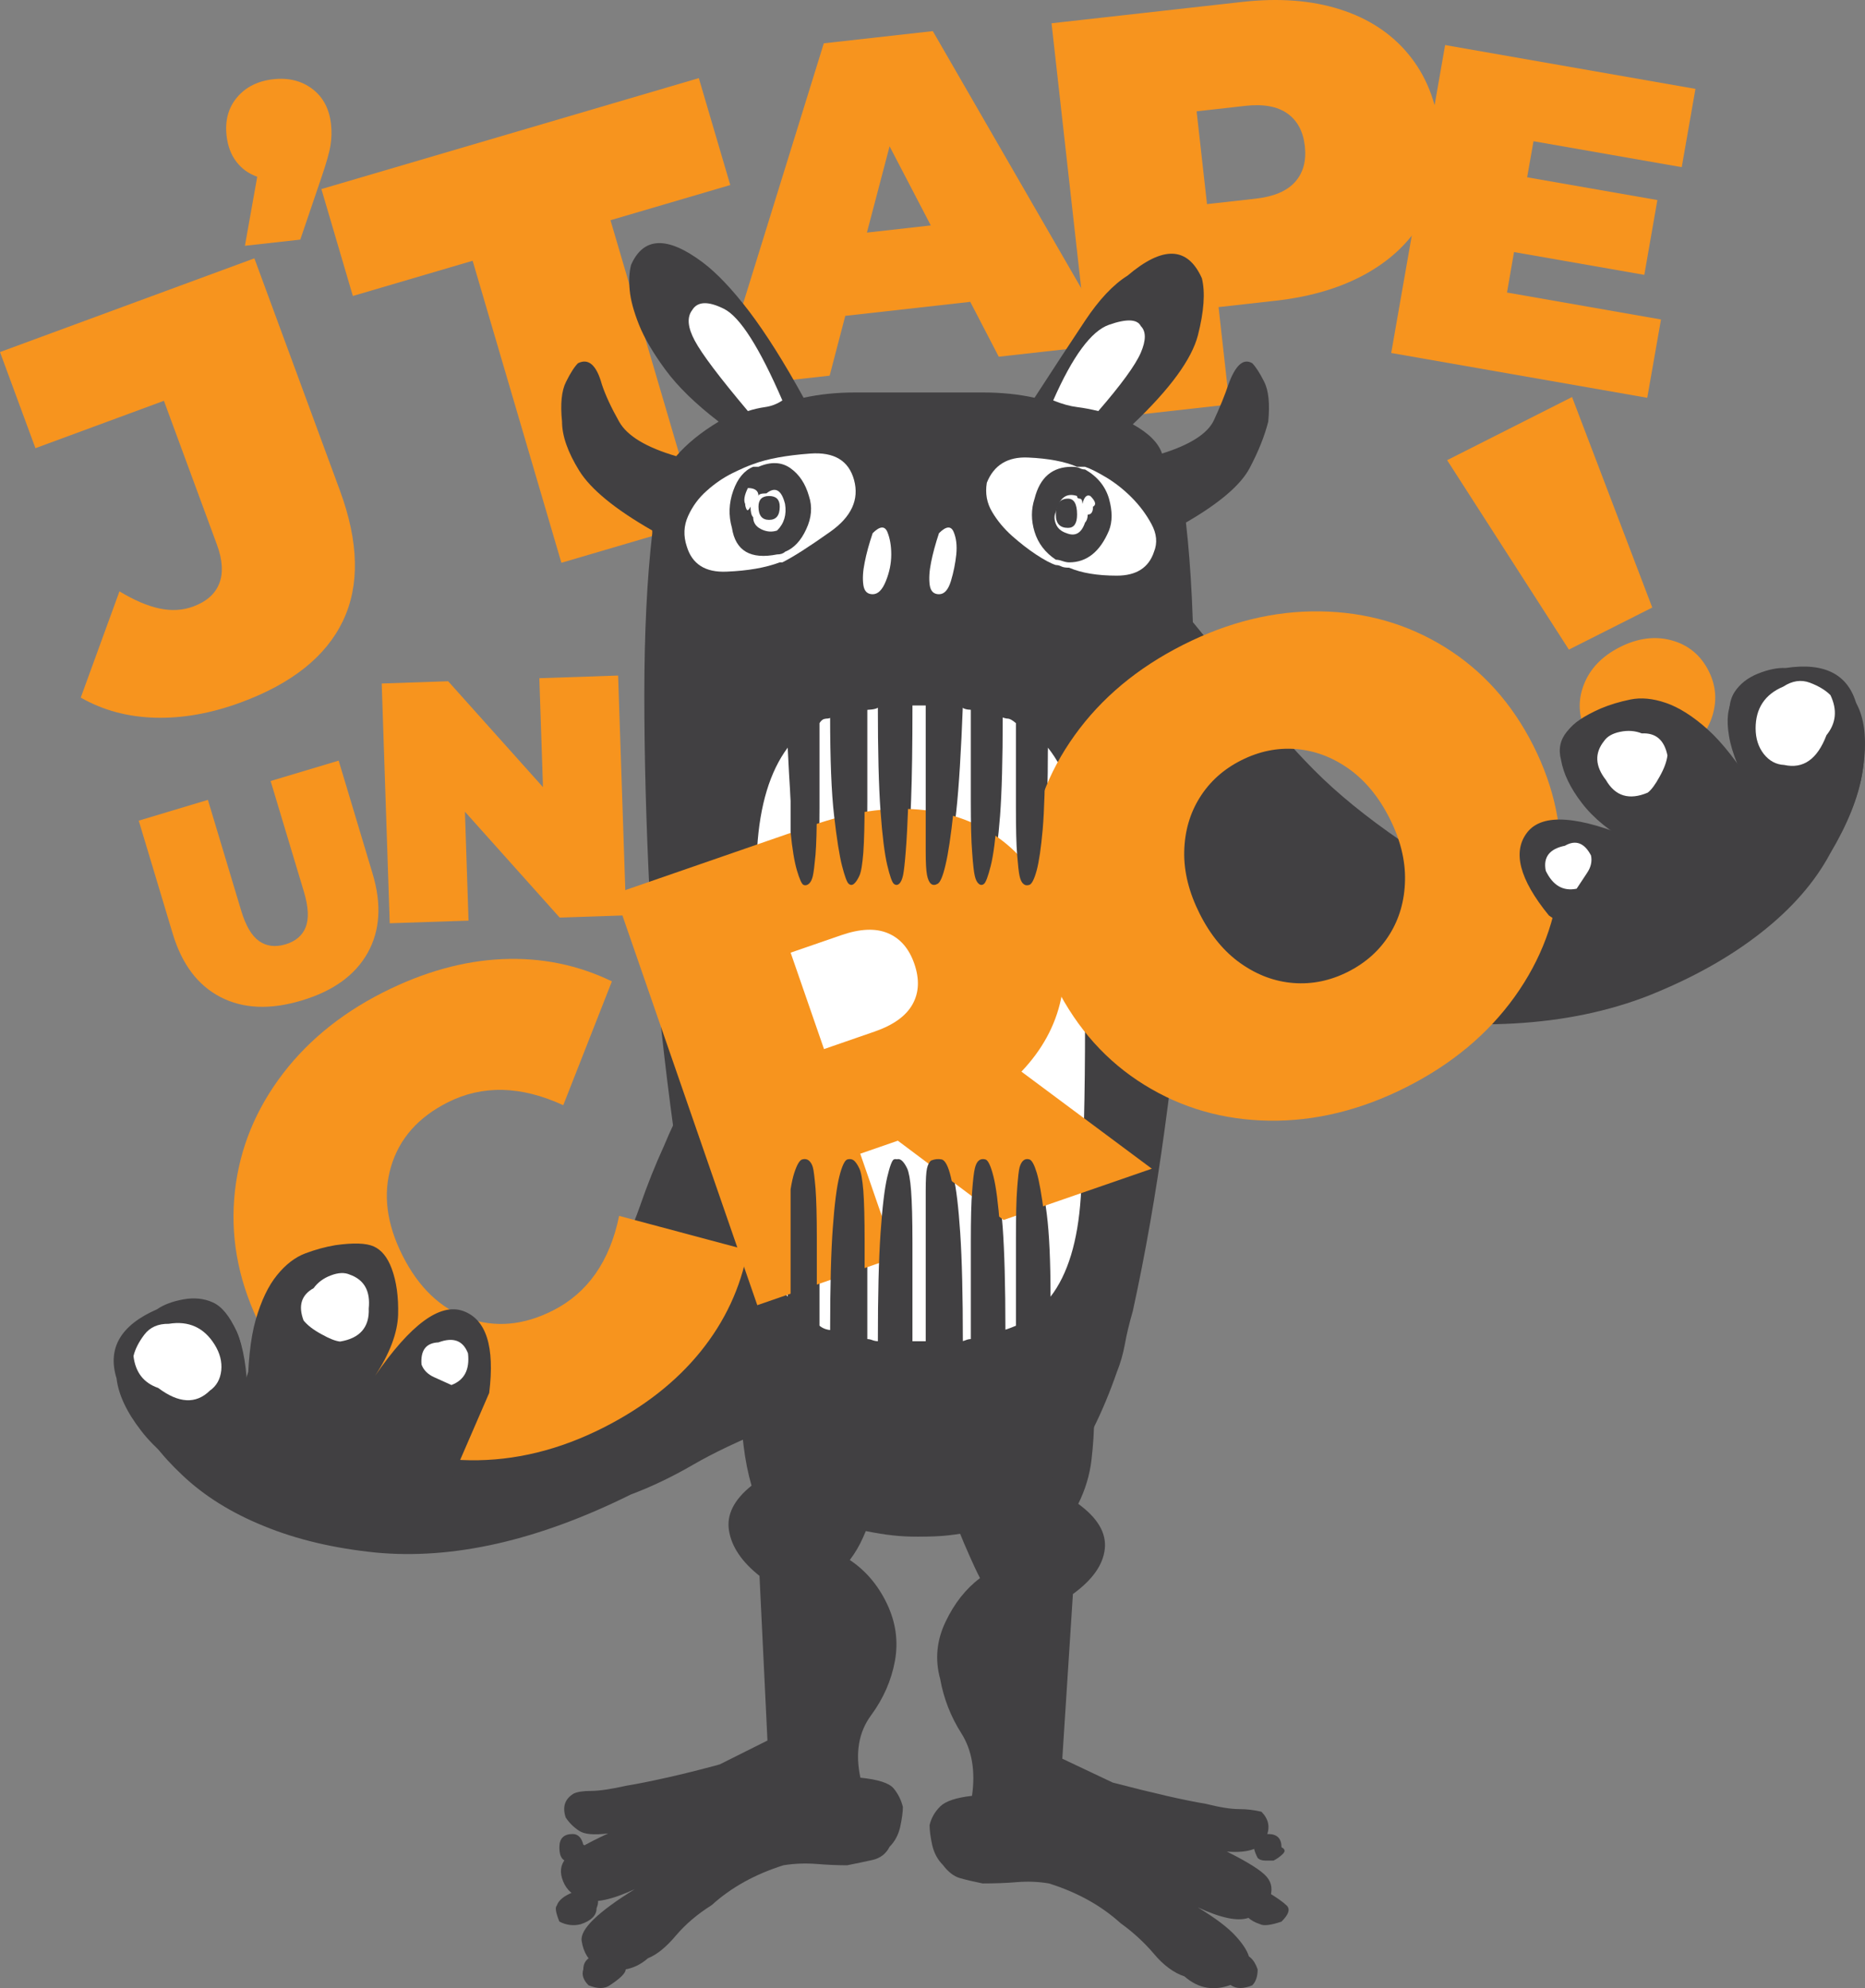 <?xml version="1.0" encoding="utf-8"?>
<!-- Generator: Adobe Illustrator 16.0.3, SVG Export Plug-In . SVG Version: 6.00 Build 0)  -->
<!DOCTYPE svg PUBLIC "-//W3C//DTD SVG 1.1//EN" "http://www.w3.org/Graphics/SVG/1.1/DTD/svg11.dtd">
<svg version="1.1" id="Layer_1" xmlns="http://www.w3.org/2000/svg" xmlns:xlink="http://www.w3.org/1999/xlink" x="0px" y="0px"
	 width="266.571px" height="284.193px" viewBox="0 0 266.571 284.193" enable-background="new 0 0 266.571 284.193"
	 xml:space="preserve">
<rect x="0" y="0" width="266.571" height="284.193" fill="#808080" stroke="none"/>
<g>
	<g>
		<path fill="#414042" d="M107.871,197.888c0.368,0.976,0.727,1.964,1.095,2.938c0.358,0.971,0.735,2.081,1.136,3.306
			c-4.387,1.77-8.077,3.521-11.066,5.253c-2.985,1.731-5.943,3.142-8.876,4.242c-13.266,6.586-25.426,9.346-36.482,8.293
			c-5.93-0.603-11.229-1.852-15.886-3.756c-4.679-1.885-8.579-4.318-11.704-7.278c-3.139-2.946-5.31-5.827-6.501-8.625
			c-1.211-2.785-1.672-5.216-1.396-7.287c-0.206-4.04,2.188-6.479,7.193-7.296c0.974-0.363,2.173-0.499,3.595-0.401
			c1.398,0.097,2.599,0.532,3.573,1.314c0.982,0.781,1.651,2.234,2.025,4.352c0.357,2.126,0.118,5.015-0.746,8.675
			c1.054-4.182,2.23-7.369,3.505-9.554c1.29-2.186,2.625-3.796,4.045-4.842c1.406-1.056,2.799-1.649,4.188-1.807
			c1.373-0.154,2.705-0.179,3.998-0.071c2.32,0.247,3.897,0.704,4.734,1.378c0.846,0.672,1.354,1.755,1.518,3.266
			c0.2,1.76-0.032,3.762-0.661,5.989c-0.65,2.239-2.241,4.519-4.774,6.835c6.028-5.258,10.348-7.014,12.969-5.268
			c2.609,1.749,2.835,5.409,0.655,10.998c6.03-5.259,10.841-10,14.443-14.227c3.602-4.216,6.398-8.16,8.413-11.82
			c2.002-3.664,3.534-7.015,4.598-10.066c1.048-3.041,2.196-5.908,3.428-8.597c0.993-2.403,2.027-4.552,3.092-6.451
			c0.134,1.257,0.357,2.695,0.676,4.31c0.306,1.627,0.533,3.063,0.669,4.32c0.786,2.458,1.454,4.987,2.007,7.599
			c0.54,2.613,1.225,5.28,2.032,7.986c0.814,2.711,1.568,5.427,2.251,8.148C106.304,192.466,107.06,195.185,107.871,197.888z"/>
		<path fill="#414042" d="M29.376,199.446c0.979-0.364,1.665-1.078,2.064-2.141c0.396-1.06,0.385-2.202-0.016-3.44
			c-0.777-2.449-2.462-3.786-5.027-4.01c-1.313-0.362-2.446-0.175-3.373,0.564c-0.935,0.745-1.612,1.522-2.03,2.327
			c-0.271,2.072,0.408,3.651,2.066,4.734C25.118,200.054,27.233,200.708,29.376,199.446z"/>
		<path fill="#414042" d="M47.108,197.457c2.562,0.224,4.112-0.849,4.605-3.191c0.776-2.12,0.348-3.724-1.301-4.822
			c-0.564-0.441-1.352-0.606-2.354-0.493c-1.004,0.111-1.851,0.461-2.56,1.045c-1.73,0.455-2.478,1.683-2.252,3.689
			c0.327,0.729,0.933,1.496,1.786,2.284C45.884,196.772,46.57,197.264,47.108,197.457z"/>
		<path fill="#414042" d="M59.565,206.37c1.759-0.195,2.773-1.325,3.06-3.399c-0.2-1.758-1.312-2.526-3.318-2.301
			c-1.563-0.333-2.496,0.412-2.803,2.22c0.081,0.756,0.471,1.417,1.171,1.975C58.373,205.42,58.997,205.926,59.565,206.37z"/>
	</g>
	<g>
		<path fill="#414042" d="M255.611,96.688c2.57-0.144,4.788,0.198,6.654,1.034c1.87,0.837,3.127,2.353,3.776,4.541
			c0.666,2.189,0.702,4.99,0.117,8.383c-0.576,3.409-2.093,7.193-4.555,11.336c-2.191,4.105-5.5,7.902-9.942,11.376
			c-4.444,3.485-9.778,6.464-15.972,8.939c-11.597,4.54-25.692,5.332-42.297,2.368c-0.314-0.224-0.901-0.278-1.739-0.138
			c-3.276-0.599-6.603-1.185-10.002-1.77c-3.396-0.574-7.593-1.154-12.588-1.761c0.326-1.484,0.444-2.875,0.377-4.162
			c-0.074-1.281-0.062-2.509,0.023-3.667c0.047-1.451,0.007-2.95-0.097-4.509c-0.12-1.561-0.033-3.083,0.297-4.578
			c-0.14-4.292-0.123-7.599,0.06-9.933c0.043-1.442-0.079-3.002-0.357-4.688c-0.286-1.671-0.275-3.252,0.064-4.747
			c0.04-1.445-0.052-2.866-0.288-4.269c-0.225-1.396-0.329-2.813-0.286-4.264c0.041-1.44-0.075-3.07-0.39-4.895
			c-0.3-1.814-0.44-3.442-0.397-4.885c1.032,0.97,1.893,1.904,2.64,2.784c0.716,0.894,1.608,1.96,2.681,3.216
			c2.152,2.515,4.269,5.256,6.346,8.209c2.079,2.955,4.756,6.098,8.052,9.424c3.291,3.328,7.447,6.727,12.494,10.184
			c5.035,3.47,11.608,7.109,19.73,10.919c-4.07-5.355-4.878-9.379-2.471-12.094c2.423-2.708,7.687-2.155,15.814,1.652
			c-3.175-1.764-5.59-3.731-7.247-5.896c-1.663-2.161-2.65-4.225-2.986-6.183c-0.803-3.028,1.111-5.367,5.727-6.997
			c1.067-0.466,2.377-0.826,3.907-1.087c1.542-0.257,3.241-0.043,5.072,0.652c1.851,0.696,3.859,2.009,6.061,3.944
			c2.195,1.938,4.504,5,6.939,9.178c-2.072-3.672-3.296-6.701-3.696-9.082c-0.392-2.373-0.191-4.132,0.626-5.275
			c0.81-1.142,1.966-1.981,3.455-2.519S254.174,96.644,255.611,96.688z"/>
		<path fill="#414042" d="M223.716,127.498c1.822-1.174,2.56-2.739,2.229-4.697c-0.327-1.945-1.422-2.484-3.284-1.597
			c-1.955,0.331-2.774,1.472-2.449,3.427C220.597,126.875,221.763,127.825,223.716,127.498z"/>
		<path fill="#414042" d="M237.391,108.806c0.23-2.05-0.816-3.161-3.144-3.355c-2.158-0.781-3.97-0.476-5.465,0.915
			c-0.461,0.664-0.669,1.562-0.625,2.692c0.044,1.152,0.419,2.094,1.122,2.836c0.711,2.464,2.414,3.191,5.122,2.16
			c0.79-0.422,1.517-1.183,2.19-2.311C237.269,110.628,237.534,109.645,237.391,108.806z"/>
		<path fill="#414042" d="M260.736,106.604c1.631-2.278,1.745-4.173,0.342-5.667c-0.706-0.738-1.596-1.38-2.69-1.917
			c-1.098-0.53-2.299-0.399-3.605,0.393c-2.69,1.032-4.096,2.992-4.188,5.871c-0.038,1.456,0.446,2.662,1.476,3.636
			c1.035,0.978,1.995,1.538,2.875,1.679C257.32,111.058,259.244,109.726,260.736,106.604z"/>
	</g>
	<path fill="#F7941E" d="M22.195,102.589c-3.923-0.104-7.476-1.058-10.653-2.874l5.532-15.184c2.11,1.269,4.019,2.09,5.727,2.448
		c1.715,0.364,3.31,0.271,4.806-0.279c1.904-0.705,3.152-1.803,3.737-3.305c0.581-1.503,0.471-3.36-0.349-5.571L23.43,57.291
		L5.066,64.063L0,50.324l36.359-13.396l12.226,33.188c2.71,7.362,2.852,13.577,0.427,18.646c-2.429,5.072-7.29,8.955-14.598,11.647
		C30.197,101.965,26.121,102.692,22.195,102.589z"/>
	<path fill="#F7941E" d="M44.635,12.705c1.54,1.163,2.43,2.839,2.675,5.022c0.114,0.984,0.093,1.976-0.061,2.988
		c-0.152,1.008-0.592,2.563-1.311,4.667l-3.017,8.868l-7.914,0.883l1.759-9.87c-1.237-0.436-2.23-1.152-2.988-2.155
		c-0.767-1.001-1.222-2.237-1.393-3.709c-0.246-2.183,0.258-4.013,1.505-5.491c1.249-1.473,2.968-2.333,5.149-2.579
		C41.225,11.082,43.095,11.542,44.635,12.705z"/>
	<path fill="#F7941E" d="M67.555,37.274l-17.121,5.033l-4.495-15.282l53.946-15.859l4.495,15.281l-17.121,5.031l12.69,43.171
		l-19.707,5.795L67.555,37.274z"/>
	<path fill="#F7941E" d="M138.683,43.146l-17.865,2.002l-2.235,8.548l-16.118,1.801l15.284-49.306l15.58-1.744l25.805,44.705
		l-16.378,1.835L138.683,43.146z M133.042,32.222l-5.891-11.306l-3.241,12.331L133.042,32.222z"/>
	<path fill="#F7941E" d="M191.518,1.334c4.072,1.293,7.344,3.437,9.811,6.436c2.467,2.997,3.942,6.657,4.421,10.971
		c0.486,4.313-0.137,8.206-1.883,11.677c-1.74,3.471-4.457,6.286-8.142,8.446c-3.69,2.159-8.156,3.534-13.385,4.118l-8.167,0.916
		l1.556,13.911l-19.093,2.135L150.3,3.327l27.259-3.053C182.791-0.312,187.448,0.042,191.518,1.334z M185.113,26.003
		c1.162-1.302,1.622-3.006,1.393-5.109c-0.234-2.102-1.063-3.661-2.5-4.675c-1.421-1.011-3.427-1.375-6.017-1.087l-6.952,0.782
		l1.485,13.262l6.956-0.778C182.074,28.104,183.945,27.312,185.113,26.003z"/>
	<path fill="#F7941E" d="M237.411,45.667l-1.964,11.194l-36.596-6.405l7.705-44.014l35.779,6.262l-1.96,11.192l-21.185-3.708
		l-0.911,5.155l18.614,3.254l-1.867,10.692l-18.622-3.257l-1.004,5.784L237.411,45.667z"/>
	<path fill="#414042" d="M122.978,254.102c2.53,0.258,4.105,0.762,4.739,1.52c0.636,0.756,1.078,1.645,1.334,2.651
		c0,0.76-0.135,1.713-0.379,2.85c-0.256,1.138-0.759,2.09-1.515,2.847c-0.513,1.013-1.332,1.646-2.472,1.899
		c-1.132,0.251-2.336,0.502-3.6,0.755c-1.268,0-2.722-0.057-4.365-0.189c-1.653-0.124-3.217-0.063-4.746,0.189
		c-4.046,1.274-7.467,3.167-10.245,5.692c-2.028,1.27-3.737,2.725-5.13,4.364c-1.385,1.647-2.712,2.725-3.98,3.229
		c-2.026,1.771-4.422,2.151-7.208,1.132c-1.274-0.75-2.025-1.955-2.272-3.605c-0.255-1.638,2.272-4.104,7.585-7.396
		c-3.296,1.524-5.689,2.028-7.217,1.524c-1.514-0.507-2.528-1.39-3.023-2.659c-0.513-1.268-0.384-2.337,0.373-3.231
		c0.758-0.881,2.791-2.087,6.072-3.604c-2.028,0.254-3.421,0.136-4.166-0.383c-0.769-0.5-1.403-1.131-1.906-1.893
		c-0.506-1.521-0.122-2.654,1.137-3.416c0.505-0.248,1.33-0.382,2.473-0.382c1.129,0,2.841-0.248,5.119-0.756
		c1.519-0.248,3.413-0.627,5.689-1.138c2.278-0.501,4.806-1.14,7.592-1.896l6.827-3.414l-1.137-23.535
		c-2.539-2.018-3.981-4.164-4.355-6.443c-0.384-2.278,0.69-4.428,3.218-6.454c-0.51-1.771-0.891-3.663-1.135-5.693
		c-0.267-2.025-0.384-4.046-0.384-6.074c0.255,0.258,0.384,0.517,0.384,0.766c0,0.259,0.119,0.51,0.379,0.755
		c0.5,1.272,1.14,2.408,1.893,3.418c0.764,1.013,1.519,2.026,2.283,3.031c1.015,0.763,1.954,1.583,2.848,2.473
		c0.878,0.884,1.947,1.707,3.222,2.46c1.259,0.516,2.528,1.02,3.791,1.519c1.267,0.511,2.526,0.893,3.801,1.139h0.382
		c-0.511,1.27-1.023,2.468-1.524,3.607c-0.5,1.138-1.131,2.212-1.893,3.224c2.272,1.518,4.043,3.603,5.313,6.265
		c1.264,2.654,1.638,5.376,1.135,8.155c-0.51,2.793-1.647,5.381-3.412,7.784C122.732,247.592,122.227,250.562,122.978,254.102z"/>
	<path fill="#414042" d="M85.268,272.779c0.5-1.258,0.124-1.896-1.146-1.896c-0.503-0.251-1.261-0.379-2.272-0.379
		c-1.269,0.51-2.027,1.139-2.272,1.896c-0.263,0.251-0.134,1.02,0.376,2.274c1.008,0.516,2.017,0.638,3.041,0.379
		C84.5,274.551,85.268,273.794,85.268,272.779z"/>
	<path fill="#414042" d="M82.995,265.57c1.249-0.761,1.393-1.388,0.379-1.894c-0.255-1.011-0.763-1.521-1.525-1.521
		c-1.269,0-1.896,0.633-1.896,1.893c0,1.021,0.248,1.647,0.769,1.903C81.971,265.952,82.735,265.827,82.995,265.57z"/>
	<path fill="#414042" d="M178.993,51.923c0.501,0.515,1.076,1.397,1.709,2.658c0.63,1.266,0.819,3.167,0.572,5.688
		c-0.511,2.029-1.392,4.243-2.661,6.646c-1.269,2.403-4.299,4.999-9.101,7.777c0.749,6.584,1.131,14.42,1.131,23.531
		c0,9.103-0.382,18.973-1.131,29.597v5.691c-0.762,9.363-1.771,18.662-3.041,27.893c-1.257,9.239-2.782,17.903-4.553,25.997
		c-0.511,1.771-0.892,3.359-1.137,4.744c-0.255,1.39-0.633,2.721-1.146,3.983c-2.02,5.818-4.484,10.754-7.401,14.795
		c-2.896,4.057-7.263,6.71-13.082,7.971c-1.273,0.251-2.467,0.449-3.615,0.571c-1.124,0.132-2.588,0.187-4.359,0.187
		c-1.27,0-2.463-0.055-3.603-0.187c-1.133-0.122-2.332-0.32-3.604-0.571c-5.823-1.261-10.241-3.914-13.277-7.971
		c-3.038-4.041-5.312-8.855-6.836-14.419c-0.503-1.26-0.942-2.651-1.332-4.17c-0.379-1.522-0.819-3.162-1.319-4.934
		c-2.032-8.094-3.665-16.757-4.935-25.997c-1.269-9.231-2.272-18.53-3.042-27.893c0-0.762-0.06-1.637-0.184-2.654
		c-0.132-1.011-0.192-2.024-0.192-3.037c-0.503-10.112-0.759-19.6-0.759-28.464c0-8.851,0.38-16.561,1.135-23.144v-0.379
		c-5.306-3.036-8.786-5.889-10.435-8.541c-1.643-2.657-2.462-4.995-2.462-7.023c-0.256-2.521-0.072-4.422,0.574-5.688
		c0.624-1.261,1.188-2.143,1.704-2.658c1.511-0.756,2.656,0.257,3.42,3.039c0.505,1.522,1.325,3.291,2.462,5.307
		c1.135,2.029,3.857,3.677,8.158,4.939c1.514-1.77,3.542-3.415,6.069-4.939c-3.286-2.521-5.824-4.992-7.594-7.395
		c-1.772-2.404-3.031-4.553-3.79-6.45c-0.755-1.899-1.203-3.542-1.33-4.936c-0.134-1.382-0.066-2.587,0.189-3.609
		c1.77-4.042,5.19-4.163,10.24-0.375c2.028,1.521,4.24,3.861,6.655,7.021c2.396,3.167,4.99,7.273,7.771,12.333
		c2.276-0.504,4.747-0.756,7.399-0.756c2.655,0,5.628,0,8.916,0c3.54,0,6.648,0,9.304,0c2.652,0,5.12,0.252,7.391,0.756
		c2.789-4.297,5.19-7.972,7.215-11.004c2.017-3.035,4.045-5.185,6.073-6.449c5.055-4.306,8.597-4.179,10.63,0.375
		c0.499,2.028,0.3,4.745-0.57,8.156c-0.889,3.419-3.979,7.66-9.303,12.715c2.283,1.271,3.664,2.655,4.176,4.182
		c4.043-1.268,6.511-2.852,7.406-4.749c0.88-1.899,1.572-3.601,2.084-5.123C176.586,52.18,177.73,51.167,178.993,51.923z"/>
	<path fill="#414042" d="M87.161,283.781c1.525-1.006,2.272-1.763,2.272-2.274c-0.5-1.517-1.648-2.271-3.402-2.271
		c-0.518,0-1.08,0.184-1.717,0.566c-0.634,0.376-0.939,0.943-0.939,1.704c-0.255,0.764,0,1.521,0.748,2.274
		C85.391,284.299,86.411,284.299,87.161,283.781z"/>
	<path fill="#FFFFFF" d="M98.165,78.109c0.764,2.533,2.657,3.739,5.693,3.603c3.04-0.123,5.566-0.565,7.594-1.328h0.374
		c1.521-0.761,3.797-2.212,6.833-4.366c3.041-2.141,4.17-4.611,3.417-7.401c-0.755-2.778-2.849-4.035-6.269-3.784
		c-3.402,0.249-6.135,0.748-8.152,1.51c-0.758,0.258-1.773,0.702-3.037,1.326c-1.264,0.637-2.472,1.464-3.596,2.477
		c-1.149,1.005-2.032,2.212-2.663,3.6C97.726,75.133,97.659,76.594,98.165,78.109z"/>
	<path fill="#FFFFFF" d="M98.929,44.337c-0.764,1.014-0.64,2.464,0.379,4.362c1.009,1.895,3.542,5.252,7.59,10.058
		c0.758-0.248,1.571-0.442,2.467-0.571c0.889-0.125,1.709-0.438,2.461-0.951c-3.285-7.585-6.064-11.953-8.347-13.089
		C101.207,43.009,99.687,43.069,98.929,44.337z"/>
	<path fill="#414042" d="M115.623,70.9c0.508,1.518,0.386,3.102-0.383,4.739c-0.756,1.655-1.77,2.729-3.029,3.23
		c-0.261,0.256-0.634,0.379-1.137,0.379c-3.797,0.756-5.947-0.505-6.455-3.794c-0.511-1.773-0.439-3.541,0.184-5.309
		c0.63-1.774,1.594-2.91,2.853-3.423h0.758c1.759-0.759,3.289-0.694,4.555,0.192C114.238,67.809,115.118,69.134,115.623,70.9z"/>
	<path fill="#FFFFFF" d="M111.073,75.834c1.009-1.005,1.383-2.279,1.137-3.795c-0.507-2.019-1.394-2.523-2.662-1.517
		c-0.758,0-1.134,0.128-1.134,0.378c0-0.754-0.514-1.139-1.517-1.139c-0.5,1.008-0.63,1.771-0.386,2.278
		c0,0.256,0.069,0.507,0.195,0.759c0.129,0.252,0.313,0.13,0.57-0.38c0,0.759,0.123,1.264,0.379,1.518
		c0,0.757,0.379,1.328,1.134,1.703C109.548,76.019,110.312,76.087,111.073,75.834z"/>
	<path fill="#FFFFFF" d="M150.157,185.352c2.468-3.198,3.905-7.927,4.319-14.203c0.412-6.271,0.613-14.513,0.613-24.721
		c0-10.63-0.202-19.032-0.613-25.2c-0.414-6.167-1.98-10.954-4.697-14.36c0,5.106-0.125,8.992-0.349,11.649
		c-0.236,2.659-0.528,4.623-0.872,5.899c-0.346,1.276-0.694,1.967-1.042,2.07c-0.359,0.113-0.641,0.057-0.873-0.156
		c-0.233-0.208-0.408-0.584-0.52-1.113c-0.124-0.53-0.228-1.541-0.348-3.036c-0.124-1.485-0.174-3.719-0.174-6.699
		c0-2.975,0-7.018,0-12.116c-0.503-0.427-0.887-0.646-1.138-0.646c-0.255,0-0.634-0.101-1.14-0.318
		c0,6.169-0.133,10.907-0.379,14.197c-0.26,3.305-0.569,5.688-0.948,7.176c-0.382,1.489-0.695,2.346-0.946,2.554
		c-0.255,0.213-0.518,0.213-0.762,0c-0.256-0.208-0.44-0.584-0.565-1.113c-0.132-0.53-0.26-1.649-0.382-3.349
		c-0.139-1.708-0.189-4.154-0.189-7.341c0-3.191,0-7.547,0-13.079c-0.758,0-1.273-0.216-1.526-0.636
		c-0.251,6.594-0.562,11.638-0.941,15.153c-0.385,3.502-0.764,6.055-1.148,7.652c-0.368,1.6-0.745,2.505-1.124,2.713
		c-0.386,0.213-0.707,0.213-0.953,0c-0.256-0.208-0.452-0.638-0.574-1.275c-0.122-0.639-0.184-1.756-0.184-3.353
		c0-1.593,0-4.035,0-7.334c0-3.294,0-7.823,0-13.555h-1.524h-0.757c0,5.732-0.068,10.261-0.194,13.555
		c-0.119,3.299-0.248,5.741-0.375,7.334c-0.128,1.597-0.25,2.714-0.374,3.353c-0.134,0.637-0.328,1.067-0.58,1.275
		c-0.239,0.213-0.499,0.213-0.75,0c-0.259-0.208-0.574-1.113-0.954-2.713c-0.368-1.597-0.695-4.149-0.95-7.652
		c-0.259-3.515-0.379-8.559-0.379-15.153c-0.248,0.42-0.888,0.636-1.896,0.636c0,5.532,0,9.888,0,13.079
		c0,3.187-0.061,5.633-0.184,7.341c-0.132,1.7-0.316,2.819-0.571,3.349c-0.251,0.528-0.514,0.905-0.758,1.113
		c-0.256,0.213-0.511,0.213-0.757,0c-0.258-0.208-0.568-1.064-0.953-2.554c-0.379-1.488-0.758-3.872-1.137-7.176
		c-0.382-3.291-0.566-8.028-0.566-14.197c-0.261,0.217-0.569,0.318-0.948,0.318c-0.379,0-0.707,0.219-0.958,0.646
		c0,5.098,0,9.141,0,12.116c0,2.98-0.068,5.214-0.188,6.699c-0.135,1.495-0.259,2.506-0.379,3.036
		c-0.124,0.528-0.319,0.905-0.563,1.113c-0.262,0.213-0.522,0.27-0.769,0.156c-0.251-0.103-0.562-0.794-0.94-2.07
		c-0.38-1.277-0.701-3.24-0.953-5.899c-0.256-2.658-0.511-6.543-0.757-11.649c-2.532,3.406-3.983,8.192-4.366,14.36
		c-0.383,6.167-0.567,14.569-0.567,25.2c0,10.208,0.184,18.451,0.567,24.721c0.383,6.276,1.834,11.005,4.366,14.203
		c0-5.106,0.122-9.04,0.379-11.806c0.245-2.766,0.562-4.732,0.95-5.901c0.38-1.167,0.758-1.81,1.136-1.918
		c0.379-0.104,0.691-0.044,0.953,0.164c0.244,0.215,0.439,0.529,0.563,0.955c0.12,0.425,0.244,1.437,0.379,3.033
		c0.12,1.593,0.188,3.934,0.188,7.019c0,3.081,0,7.28,0,12.599c0.506,0.426,1.142,0.639,1.905,0.639
		c0-6.385,0.121-11.276,0.376-14.673c0.252-3.401,0.568-5.853,0.948-7.342c0.379-1.485,0.764-2.283,1.132-2.392
		c0.383-0.104,0.701-0.044,0.957,0.164c0.244,0.215,0.507,0.587,0.758,1.113c0.255,0.54,0.439,1.593,0.571,3.194
		c0.123,1.593,0.184,4.039,0.184,7.336c0,3.302,0,7.92,0,13.874c0.247,0,0.502,0.061,0.763,0.164
		c0.245,0.106,0.625,0.155,1.133,0.155c0-6.592,0.12-11.75,0.379-15.47c0.255-3.723,0.582-6.379,0.95-7.975
		c0.379-1.602,0.694-2.446,0.954-2.555c0.251-0.104,0.511-0.044,0.75,0.164c0.252,0.215,0.508,0.587,0.764,1.113
		c0.245,0.54,0.446,1.593,0.564,3.194c0.125,1.593,0.194,4.096,0.194,7.495s0,8.081,0,14.035h0.757h1.524c0-5.954,0-10.637,0-14.035
		s0-5.902,0-7.495c0-1.601,0.063-2.654,0.184-3.194c0.123-0.525,0.318-0.897,0.574-1.113c0.507-0.208,1.013-0.268,1.516-0.164
		c0.5,0.109,0.945,0.953,1.324,2.555c0.385,1.596,0.701,4.252,0.951,7.975c0.248,3.72,0.375,8.878,0.375,15.47
		c0.252,0,0.513-0.049,0.768-0.155c0.246-0.104,0.5-0.164,0.758-0.164c0-5.954,0-10.572,0-13.874c0-3.297,0.05-5.744,0.189-7.336
		c0.122-1.601,0.25-2.654,0.382-3.194c0.125-0.525,0.309-0.897,0.565-1.113c0.244-0.208,0.563-0.268,0.942-0.164
		c0.385,0.109,0.767,0.907,1.146,2.392c0.379,1.489,0.694,3.941,0.948,7.342c0.246,3.397,0.385,8.289,0.385,14.673
		c0.244,0,0.879-0.213,1.893-0.639c0-5.318,0-9.518,0-12.599c0-3.085,0.05-5.426,0.174-7.019c0.12-1.596,0.224-2.607,0.348-3.033
		c0.123-0.426,0.287-0.739,0.52-0.955c0.243-0.208,0.533-0.268,0.882-0.164c0.348,0.109,0.697,0.751,1.049,1.918
		c0.353,1.169,0.701,3.135,1.049,5.901C149.973,176.312,150.157,180.246,150.157,185.352z"/>
	<path fill="#414042" d="M109.928,70.9c1.013,0,1.524,0.507,1.524,1.518c0,1.264-0.511,1.893-1.524,1.893
		c-1.004,0-1.514-0.629-1.514-1.893C108.414,71.407,108.924,70.9,109.928,70.9z"/>
	<path fill="#FFFFFF" d="M124.733,76.213c-0.516,1.521-0.895,2.913-1.139,4.172c-0.262,1.269-0.319,2.343-0.191,3.228
		c0.126,0.89,0.567,1.328,1.33,1.328c0.765,0,1.388-0.629,1.894-1.897c0.509-1.262,0.764-2.52,0.764-3.794
		c0-1.26-0.195-2.337-0.563-3.23C126.442,75.133,125.742,75.209,124.733,76.213z"/>
	<path fill="#FFFFFF" d="M134.213,76.213c-0.506,1.521-0.885,2.913-1.132,4.172c-0.256,1.269-0.316,2.343-0.195,3.228
		c0.123,0.89,0.574,1.328,1.327,1.328c0.764,0,1.324-0.629,1.709-1.897c0.379-1.262,0.628-2.52,0.764-3.794
		c0.121-1.26,0-2.337-0.385-3.23C135.922,75.133,135.221,75.209,134.213,76.213z"/>
	<path fill="#414042" d="M175.364,264.665c3.033,1.517,4.938,2.72,5.687,3.601c0.767,0.897,0.89,1.968,0.378,3.231
		c-0.496,1.271-1.507,2.155-3.031,2.659c-1.513,0.505-3.921,0-7.207-1.523c2.52,1.523,4.362,2.912,5.498,4.181
		c1.141,1.267,1.771,2.34,1.905,3.222c0.123,0.888-0.135,1.647-0.765,2.273c-0.633,0.639-1.199,1.083-1.702,1.325
		c-2.539,1.023-4.812,0.642-6.83-1.129c-1.524-0.506-2.988-1.582-4.367-3.228c-1.395-1.641-2.981-3.095-4.743-4.361
		c-2.79-2.529-6.205-4.425-10.256-5.696c-1.504-0.253-3.021-0.314-4.545-0.19c-1.514,0.134-3.173,0.19-4.934,0.19
		c-1.266-0.253-2.346-0.506-3.229-0.758c-0.885-0.251-1.699-0.881-2.461-1.896c-0.758-0.759-1.264-1.71-1.524-2.851
		c-0.248-1.135-0.37-2.089-0.37-2.843c0.246-1.012,0.75-1.902,1.515-2.655c0.758-0.756,2.272-1.263,4.549-1.52
		c0.504-3.538,0-6.513-1.508-8.916c-1.533-2.402-2.539-4.99-3.041-7.781c-0.765-2.78-0.512-5.506,0.758-8.16
		c1.257-2.657,2.906-4.743,4.934-6.264c-0.518-1.005-1.019-2.082-1.516-3.222c-0.512-1.139-1.019-2.338-1.525-3.605
		c2.523-0.249,5.179-1.141,7.974-2.657c1.002-0.755,2.022-1.579,3.03-2.463c1.013-0.886,1.77-1.708,2.283-2.471
		c1.259-1.007,2.273-2.211,3.031-3.605c0.767-1.39,1.646-2.717,2.654-3.982c0-0.249,0.07-0.438,0.201-0.565
		c0.124-0.127,0.184-0.323,0.184-0.574c0,2.03-0.131,4.114-0.385,6.265c-0.255,2.153-0.885,4.238-1.887,6.263
		c2.775,2.023,4.043,4.17,3.79,6.452c-0.248,2.275-1.773,4.424-4.556,6.442l-1.516,23.535l7.211,3.413
		c5.81,1.515,10.251,2.533,13.283,3.032c2.027,0.511,3.613,0.758,4.74,0.758c1.144,0,2.209,0.133,3.233,0.379
		c0.998,1.021,1.253,2.154,0.748,3.42C180.548,264.162,178.643,264.922,175.364,264.665z"/>
	<path fill="#FFFFFF" d="M164.947,78.87c0.511-1.262,0.39-2.589-0.378-3.987c-0.749-1.385-1.699-2.653-2.838-3.793
		c-1.144-1.144-2.352-2.091-3.605-2.845c-1.266-0.758-2.273-1.265-3.037-1.521h-1.14c-1.766-0.759-4.11-1.198-7.023-1.326
		c-2.9-0.125-4.865,1.08-5.875,3.601c-0.255,1.523,0,2.916,0.762,4.179c0.747,1.27,1.71,2.406,2.835,3.417
		c1.148,1.014,2.277,1.899,3.42,2.655c1.146,0.756,2.088,1.274,2.845,1.517c0.258,0,0.503,0.062,0.758,0.184
		c0.255,0.136,0.63,0.197,1.146,0.197c1.76,0.757,4.043,1.136,6.818,1.136C162.42,82.283,164.201,81.147,164.947,78.87z"/>
	<path fill="#414042" d="M150.914,80.005c-1.515-1.01-2.534-2.336-3.04-3.986c-0.503-1.64-0.503-3.221,0-4.742
		c0.761-3.033,2.534-4.553,5.323-4.553c0.503,0,0.882,0.064,1.136,0.192c0.246,0.131,0.502,0.19,0.757,0.19
		c1.771,1.01,2.906,2.41,3.422,4.171c0.499,1.773,0.499,3.293,0,4.557c-1.282,3.036-3.175,4.551-5.693,4.551
		c-0.261,0-0.583-0.06-0.951-0.185C151.487,80.07,151.171,80.005,150.914,80.005z"/>
	<path fill="#FFFFFF" d="M163.06,46.609c-0.509-1.006-2.034-1.069-4.549-0.184c-2.528,0.886-5.19,4.489-7.972,10.811
		c1.257,0.513,2.403,0.827,3.411,0.951c1.009,0.128,2.033,0.323,3.037,0.571c3.283-3.795,5.311-6.577,6.074-8.348
		C163.821,48.64,163.821,47.37,163.06,46.609z"/>
	<path fill="#FFFFFF" d="M150.914,73.177c-0.251,0.505-0.251,1.081,0,1.706c0.258,0.637,0.758,1.076,1.527,1.33
		c1.258,0.506,2.137,0,2.648-1.52c0.247-0.246,0.381-0.626,0.381-1.138c0.513,0,0.758-0.377,0.758-1.137
		c0.5-0.249,0.378-0.759-0.375-1.518c-0.517-0.25-0.895,0.125-1.14,1.139c0-0.507-0.135-0.762-0.381-0.762
		c-0.253,0-0.383-0.125-0.383-0.376C152.441,70.396,151.417,71.152,150.914,73.177z"/>
	<path fill="#414042" d="M152.653,75.455c-1.166,0-1.74-0.626-1.74-1.9c0-1.516,0.574-2.278,1.74-2.278
		c0.862,0,1.296,0.762,1.296,2.278C153.949,74.829,153.515,75.455,152.653,75.455z"/>
	<path fill="#414042" d="M177.097,279.236c-1.768,0-2.782,0.754-3.037,2.271c0,0.764,0.634,1.521,1.898,2.274
		c0.762,0.518,1.772,0.518,3.035,0c0.501-0.504,0.767-1.257,0.767-2.274C179.248,279.99,178.366,279.236,177.097,279.236z"/>
	<path fill="#414042" d="M183.169,274.675c1.012-1.001,1.27-1.759,0.767-2.274c-0.517-0.505-1.399-1.137-2.661-1.896
		c-1.012,0-1.78,0.128-2.281,0.379c-1.263,0-1.648,0.638-1.139,1.896c0,1.015,0.759,1.771,2.279,2.274
		C180.64,275.313,181.652,275.19,183.169,274.675z"/>
	<path fill="#414042" d="M179.37,263.677c-0.256,0.252-0.122,0.889,0.39,1.894c0.245,0.257,0.623,0.382,1.136,0.382
		c0.502,0,0.883,0,1.138,0c0.503-0.256,0.942-0.575,1.326-0.951c0.382-0.382,0.321-0.693-0.19-0.952c0-1.26-0.633-1.893-1.895-1.893
		C180.263,262.156,179.623,262.666,179.37,263.677z"/>
	<path fill="#F7941E" d="M31.517,142.524c-3.245-1.677-5.522-4.703-6.838-9.09l-4.848-16.13l9.885-2.969l4.758,15.836
		c0.646,2.15,1.496,3.601,2.559,4.348c1.066,0.747,2.326,0.901,3.779,0.464c1.449-0.435,2.415-1.257,2.886-2.469
		c0.471-1.204,0.39-2.883-0.256-5.038l-4.761-15.836l9.725-2.916l4.842,16.13c1.322,4.383,1.085,8.167-0.7,11.354
		c-1.788,3.186-4.919,5.453-9.424,6.801C38.631,144.363,34.761,144.199,31.517,142.524z"/>
	<path fill="#F7941E" d="M88.349,96.563l1.148,34.279l-9.501,0.317l-13.542-15.135l0.516,15.571l-11.264,0.377L54.56,97.7
		l9.498-0.323l13.553,15.138l-0.522-15.572L88.349,96.563z"/>
	<path fill="#F7941E" d="M206.844,65.777l17.854-9.023l11.465,30.088l-11.916,6.015L206.844,65.777z M232.035,109.103
		c-2.413-0.717-4.175-2.18-5.286-4.389c-1.131-2.25-1.264-4.525-0.373-6.827c0.881-2.302,2.61-4.097,5.16-5.387
		c2.559-1.297,5.038-1.615,7.409-0.964c2.377,0.657,4.136,2.11,5.271,4.354c1.117,2.208,1.247,4.496,0.397,6.863
		c-0.854,2.373-2.562,4.198-5.115,5.488C236.933,109.535,234.453,109.824,232.035,109.103z"/>
	<path fill="#F7941E" d="M128.333,163.051l-5.375,1.863l5.117,14.788l-19.833,6.862l-20.354-58.818l28.314-9.798
		c5.436-1.881,10.482-2.624,15.141-2.227c4.645,0.399,8.647,1.894,11.997,4.505c3.348,2.602,5.794,6.146,7.351,10.627
		c1.452,4.2,1.769,8.199,0.95,11.994c-0.819,3.801-2.701,7.24-5.646,10.332l18.638,13.874l-21.183,7.329L128.333,163.051z
		 M126.908,133.391c-1.759-0.743-3.98-0.648-6.672,0.287l-7.228,2.495l4.771,13.784l7.225-2.501
		c2.695-0.933,4.495-2.229,5.428-3.903c0.93-1.666,1.01-3.595,0.26-5.78C129.935,135.586,128.676,134.129,126.908,133.391z"/>
	<path fill="#F7941E" d="M67.181,208.729c-6.372-0.088-12.186-1.776-17.442-5.065c-5.254-3.286-9.393-7.937-12.428-13.942
		c-3.034-6.011-4.313-12.104-3.842-18.287c0.475-6.172,2.563-11.854,6.278-17.038c3.717-5.185,8.724-9.365,15.009-12.545
		c5.782-2.918,11.454-4.504,17.021-4.752c5.569-0.251,10.796,0.813,15.683,3.176l-6.952,17.705
		c-6.032-2.786-11.546-2.918-16.52-0.403c-4.208,2.119-6.9,5.172-8.087,9.15c-1.192,3.98-0.64,8.242,1.649,12.772
		c2.293,4.536,5.396,7.503,9.303,8.907c3.902,1.408,7.959,1.049,12.157-1.069c4.985-2.521,8.147-7.033,9.485-13.54l18.376,4.912
		c-1,5.342-3.249,10.179-6.754,14.507c-3.507,4.334-8.149,7.956-13.927,10.88C79.894,207.27,73.558,208.816,67.181,208.729z"/>
	<g>
		<path fill="#414042" d="M62.425,216.404c-6.576,0.974-12.647,1.081-18.206,0.301c-5.571-0.754-10.456-2.313-14.649-4.652
			c-4.205-2.325-7.338-4.849-9.4-7.546c-2.076-2.675-3.242-5.177-3.513-7.489c-1.335-4.314,0.6-7.609,5.78-9.865
			c0.95-0.659,2.209-1.137,3.766-1.421c1.545-0.28,2.959-0.139,4.234,0.442c1.274,0.572,2.393,1.961,3.383,4.145
			c0.972,2.199,1.499,5.389,1.575,9.586c-0.011-4.81,0.384-8.579,1.164-11.292c0.792-2.716,1.795-4.828,3.043-6.35
			c1.229-1.522,2.576-2.552,4.034-3.104c1.438-0.542,2.876-0.936,4.298-1.173c2.58-0.365,4.403-0.311,5.503,0.188
			c1.09,0.495,1.936,1.529,2.532,3.116c0.696,1.848,1.004,4.073,0.933,6.656c-0.092,2.6-1.182,5.501-3.286,8.703
			c5.077-7.339,9.252-10.427,12.57-9.26c3.305,1.179,4.556,5.07,3.737,11.713"/>
		<path fill="#FFFFFF" d="M29.992,198.779c0.951-0.661,1.493-1.624,1.633-2.885c0.126-1.25-0.19-2.485-0.959-3.714
			c-1.52-2.429-3.705-3.416-6.541-2.955c-1.514-0.024-2.686,0.485-3.488,1.541c-0.806,1.061-1.328,2.088-1.557,3.071
			c0.276,2.318,1.443,3.836,3.531,4.555C25.549,200.605,28.012,200.729,29.992,198.779z"/>
		<path fill="#FFFFFF" d="M48.611,191.76c2.826-0.461,4.208-2.049,4.095-4.715c0.255-2.511-0.645-4.122-2.723-4.856
			c-0.738-0.325-1.627-0.287-2.683,0.114c-1.053,0.393-1.878,1.006-2.475,1.829c-1.751,0.967-2.223,2.503-1.436,4.613
			c0.563,0.698,1.425,1.358,2.57,1.973C47.092,191.355,47.971,191.698,48.611,191.76z"/>
		<path fill="#FFFFFF" d="M64.524,197.975c1.849-0.696,2.63-2.198,2.37-4.519c-0.696-1.846-2.109-2.37-4.219-1.577
			c-1.785,0.077-2.587,1.137-2.425,3.172c0.297,0.796,0.9,1.405,1.816,1.813C62.973,197.274,63.786,197.65,64.524,197.975z"/>
	</g>
	<path fill="#F7941E" d="M181.429,160.192c-6.551-0.093-12.505-1.8-17.863-5.122c-5.371-3.322-9.577-8.007-12.632-14.056
		c-3.049-6.046-4.319-12.212-3.818-18.502c0.511-6.29,2.673-12.095,6.491-17.415c3.818-5.325,8.977-9.629,15.475-12.913
		c6.512-3.286,13.042-4.885,19.584-4.795c6.546,0.09,12.509,1.796,17.872,5.124c5.354,3.324,9.563,8.007,12.621,14.052
		c3.05,6.043,4.324,12.214,3.813,18.505c-0.505,6.287-2.666,12.094-6.48,17.417c-3.822,5.321-8.978,9.626-15.479,12.912
		C194.511,158.682,187.98,160.28,181.429,160.192z M198.606,133.583c1.421-2.273,2.157-4.85,2.217-7.737
		c0.065-2.884-0.671-5.853-2.217-8.902c-1.541-3.051-3.491-5.404-5.847-7.072c-2.366-1.665-4.872-2.6-7.54-2.806
		c-2.674-0.206-5.267,0.332-7.805,1.612c-2.537,1.275-4.504,3.051-5.926,5.322c-1.421,2.267-2.161,4.85-2.223,7.733
		c-0.06,2.885,0.687,5.854,2.223,8.904c1.541,3.053,3.49,5.408,5.845,7.067c2.364,1.669,4.871,2.6,7.544,2.809
		c2.673,0.206,5.273-0.331,7.799-1.607C195.212,137.621,197.193,135.85,198.606,133.583z"/>
	<g>
		<path fill="#414042" d="M236.933,141.518c6.09-2.671,11.287-5.809,15.572-9.424c4.32-3.607,7.631-7.522,9.933-11.733
			c2.327-4.209,3.636-8.008,3.949-11.386c0.33-3.373-0.016-6.109-1.01-8.214c-1.166-4.358-4.554-6.125-10.146-5.278
			c-1.16-0.053-2.475,0.215-3.947,0.801c-1.455,0.583-2.582,1.459-3.349,2.621c-0.768,1.167-0.984,2.935-0.648,5.31
			c0.337,2.379,1.59,5.367,3.754,8.959c-2.55-4.083-4.888-7.064-6.996-8.948c-2.106-1.876-4.095-3.126-5.945-3.756
			c-1.854-0.635-3.536-0.794-5.067-0.48c-1.511,0.307-2.938,0.735-4.271,1.297c-2.375,1.059-3.888,2.075-4.558,3.083
			c-0.651,0.998-0.823,2.325-0.486,3.985c0.394,1.937,1.324,3.979,2.755,6.128c1.459,2.16,3.927,4.033,7.414,5.627
			c-8.205-3.517-13.395-3.908-15.575-1.154c-2.169,2.753-1.156,6.712,3.074,11.9"/>
		<path fill="#FFFFFF" d="M255.02,109.343c-1.161-0.053-2.13-0.578-2.919-1.569c-0.774-0.993-1.158-2.208-1.165-3.659
			c0-2.863,1.318-4.862,3.97-5.979c1.268-0.828,2.537-1.018,3.777-0.552c1.249,0.468,2.23,1.062,2.948,1.775
			c1.003,2.106,0.819,4.016-0.569,5.732C259.757,108.527,257.741,109.945,255.02,109.343z"/>
		<path fill="#FFFFFF" d="M235.516,113.3c-2.639,1.118-4.646,0.512-5.975-1.806c-1.553-1.989-1.645-3.839-0.269-5.567
			c0.446-0.659,1.218-1.105,2.335-1.328c1.095-0.222,2.113-0.146,3.062,0.234c1.996-0.108,3.214,0.938,3.663,3.146
			c-0.103,0.889-0.481,1.907-1.117,3.033C236.592,112.156,236.027,112.913,235.516,113.3z"/>
		<path fill="#FFFFFF" d="M225.354,127.031c-1.94,0.391-3.399-0.457-4.414-2.564c-0.386-1.934,0.524-3.129,2.734-3.575
			c1.545-0.89,2.797-0.417,3.736,1.395c0.173,0.835-0.011,1.67-0.571,2.496C226.296,125.614,225.802,126.367,225.354,127.031z"/>
	</g>
	<g>
		<path fill="#414042" d="M148.19,167.645c-0.353-1.167-0.705-1.81-1.053-1.918c-0.348-0.104-0.634-0.044-0.876,0.164
			c-0.24,0.215-0.398,0.529-0.527,0.955c-0.121,0.425-0.225,1.437-0.348,3.033c-0.124,1.593-0.174,3.934-0.174,7.019
			c0,3.081,0,7.28,0,12.599c-1.008,0.426-1.649,0.639-1.893,0.639c0-6.385-0.139-11.276-0.379-14.673
			c-0.255-3.401-0.569-5.853-0.953-7.342c-0.376-1.485-0.756-2.283-1.14-2.392c-0.385-0.104-0.701-0.044-0.948,0.164
			c-0.256,0.215-0.44,0.587-0.562,1.113c-0.134,0.54-0.258,1.593-0.379,3.194c-0.139,1.593-0.194,4.039-0.194,7.336
			c0,3.302,0,7.92,0,13.874c-0.256,0-0.511,0.061-0.758,0.164c-0.256,0.106-0.511,0.155-0.757,0.155
			c0-6.592-0.139-11.75-0.384-15.47c-0.25-3.723-0.569-6.379-0.948-7.975c-0.379-1.602-0.829-2.446-1.33-2.555
			c-0.503-0.104-1.009-0.044-1.517,0.164c-0.251,0.215-0.451,0.587-0.571,1.113c-0.124,0.54-0.184,1.593-0.184,3.194
			c0,1.593,0,4.096,0,7.495s0,8.081,0,14.035h-1.525h-0.754c0-5.954,0-10.637,0-14.035s-0.065-5.902-0.188-7.495
			c-0.13-1.601-0.325-2.654-0.574-3.194c-0.256-0.525-0.512-0.897-0.757-1.113c-0.252-0.208-0.507-0.268-0.758-0.164
			c-0.25,0.109-0.574,0.953-0.952,2.555c-0.37,1.596-0.697,4.252-0.947,7.975c-0.26,3.72-0.384,8.878-0.384,15.47
			c-0.5,0-0.88-0.049-1.132-0.155c-0.262-0.104-0.517-0.164-0.761-0.164c0-5.954,0-10.572,0-13.874c0-3.297-0.064-5.744-0.184-7.336
			c-0.135-1.601-0.319-2.654-0.58-3.194c-0.246-0.525-0.506-0.897-0.752-1.113c-0.257-0.208-0.572-0.268-0.951-0.164
			c-0.37,0.109-0.758,0.907-1.137,2.392c-0.378,1.489-0.697,3.941-0.941,7.342c-0.255,3.397-0.385,8.289-0.385,14.673
			c-0.764,0-1.399-0.213-1.904-0.639c0-5.318,0-9.518,0-12.599c0-3.085-0.065-5.426-0.184-7.019
			c-0.139-1.596-0.262-2.607-0.384-3.033c-0.122-0.426-0.316-0.739-0.563-0.955c-0.256-0.208-0.567-0.268-0.95-0.164
			c-0.379,0.109-0.758,0.751-1.138,1.918c-0.195,0.585-0.37,1.374-0.528,2.355v23.202h36.723v-11.908
			c-0.072-3.178-0.24-5.77-0.489-7.749C148.888,170.78,148.538,168.814,148.19,167.645z"/>
		<path fill="#414042" d="M113.002,90.601v28.331c0.24,2.444,0.548,4.276,0.907,5.485c0.379,1.276,0.691,1.967,0.942,2.07
			c0.25,0.113,0.51,0.057,0.766-0.156c0.247-0.208,0.442-0.584,0.563-1.113c0.123-0.53,0.245-1.541,0.384-3.036
			c0.119-1.485,0.184-3.719,0.184-6.699c0-2.975,0-7.018,0-12.116c0.255-0.427,0.58-0.646,0.956-0.646
			c0.379,0,0.688-0.101,0.948-0.318c0,6.169,0.184,10.907,0.569,14.197c0.379,3.305,0.757,5.688,1.136,7.176
			c0.389,1.489,0.697,2.346,0.952,2.554c0.245,0.213,0.5,0.213,0.757,0c0.247-0.208,0.507-0.584,0.752-1.113
			c0.261-0.53,0.445-1.649,0.58-3.349c0.12-1.708,0.184-4.154,0.184-7.341c0-3.191,0-7.547,0-13.079
			c1.013,0,1.649-0.216,1.893-0.636c0,6.594,0.124,11.638,0.384,15.153c0.25,3.502,0.577,6.055,0.947,7.652
			c0.377,1.6,0.702,2.505,0.952,2.713c0.251,0.213,0.506,0.213,0.758,0c0.245-0.208,0.44-0.638,0.573-1.275
			c0.123-0.639,0.247-1.756,0.372-3.353c0.135-1.593,0.256-4.035,0.386-7.334c0.123-3.294,0.188-7.823,0.188-13.555h0.754h1.525
			c0,5.732,0,10.261,0,13.555c0,3.299,0,5.741,0,7.334c0,1.597,0.06,2.714,0.184,3.353c0.12,0.637,0.32,1.067,0.571,1.275
			c0.252,0.213,0.574,0.213,0.953,0c0.379-0.208,0.758-1.113,1.126-2.713c0.387-1.597,0.767-4.149,1.146-7.652
			c0.379-3.515,0.69-8.559,0.953-15.153c0.246,0.42,0.757,0.636,1.515,0.636c0,5.532,0,9.888,0,13.079
			c0,3.187,0.055,5.633,0.194,7.341c0.121,1.7,0.245,2.819,0.379,3.349c0.122,0.528,0.306,0.905,0.562,1.113
			c0.247,0.213,0.507,0.213,0.762,0c0.251-0.208,0.57-1.064,0.949-2.554c0.376-1.488,0.69-3.872,0.945-7.176
			c0.25-3.291,0.385-8.028,0.385-14.197c0.499,0.217,0.879,0.318,1.137,0.318c0.251,0,0.631,0.219,1.135,0.646
			c0,5.098,0,9.141,0,12.116c0,2.98,0.05,5.214,0.174,6.699c0.123,1.495,0.227,2.506,0.348,3.036
			c0.119,0.528,0.287,0.905,0.527,1.113c0.231,0.213,0.518,0.27,0.866,0.156c0.348-0.103,0.701-0.794,1.053-2.07
			c0.339-1.277,0.627-3.24,0.862-5.899c0.224-2.658,0.348-6.543,0.348-11.649c0.124,0.149,0.227,0.313,0.337,0.467V90.601H113.002z"
			/>
	</g>
</g>
</svg>
